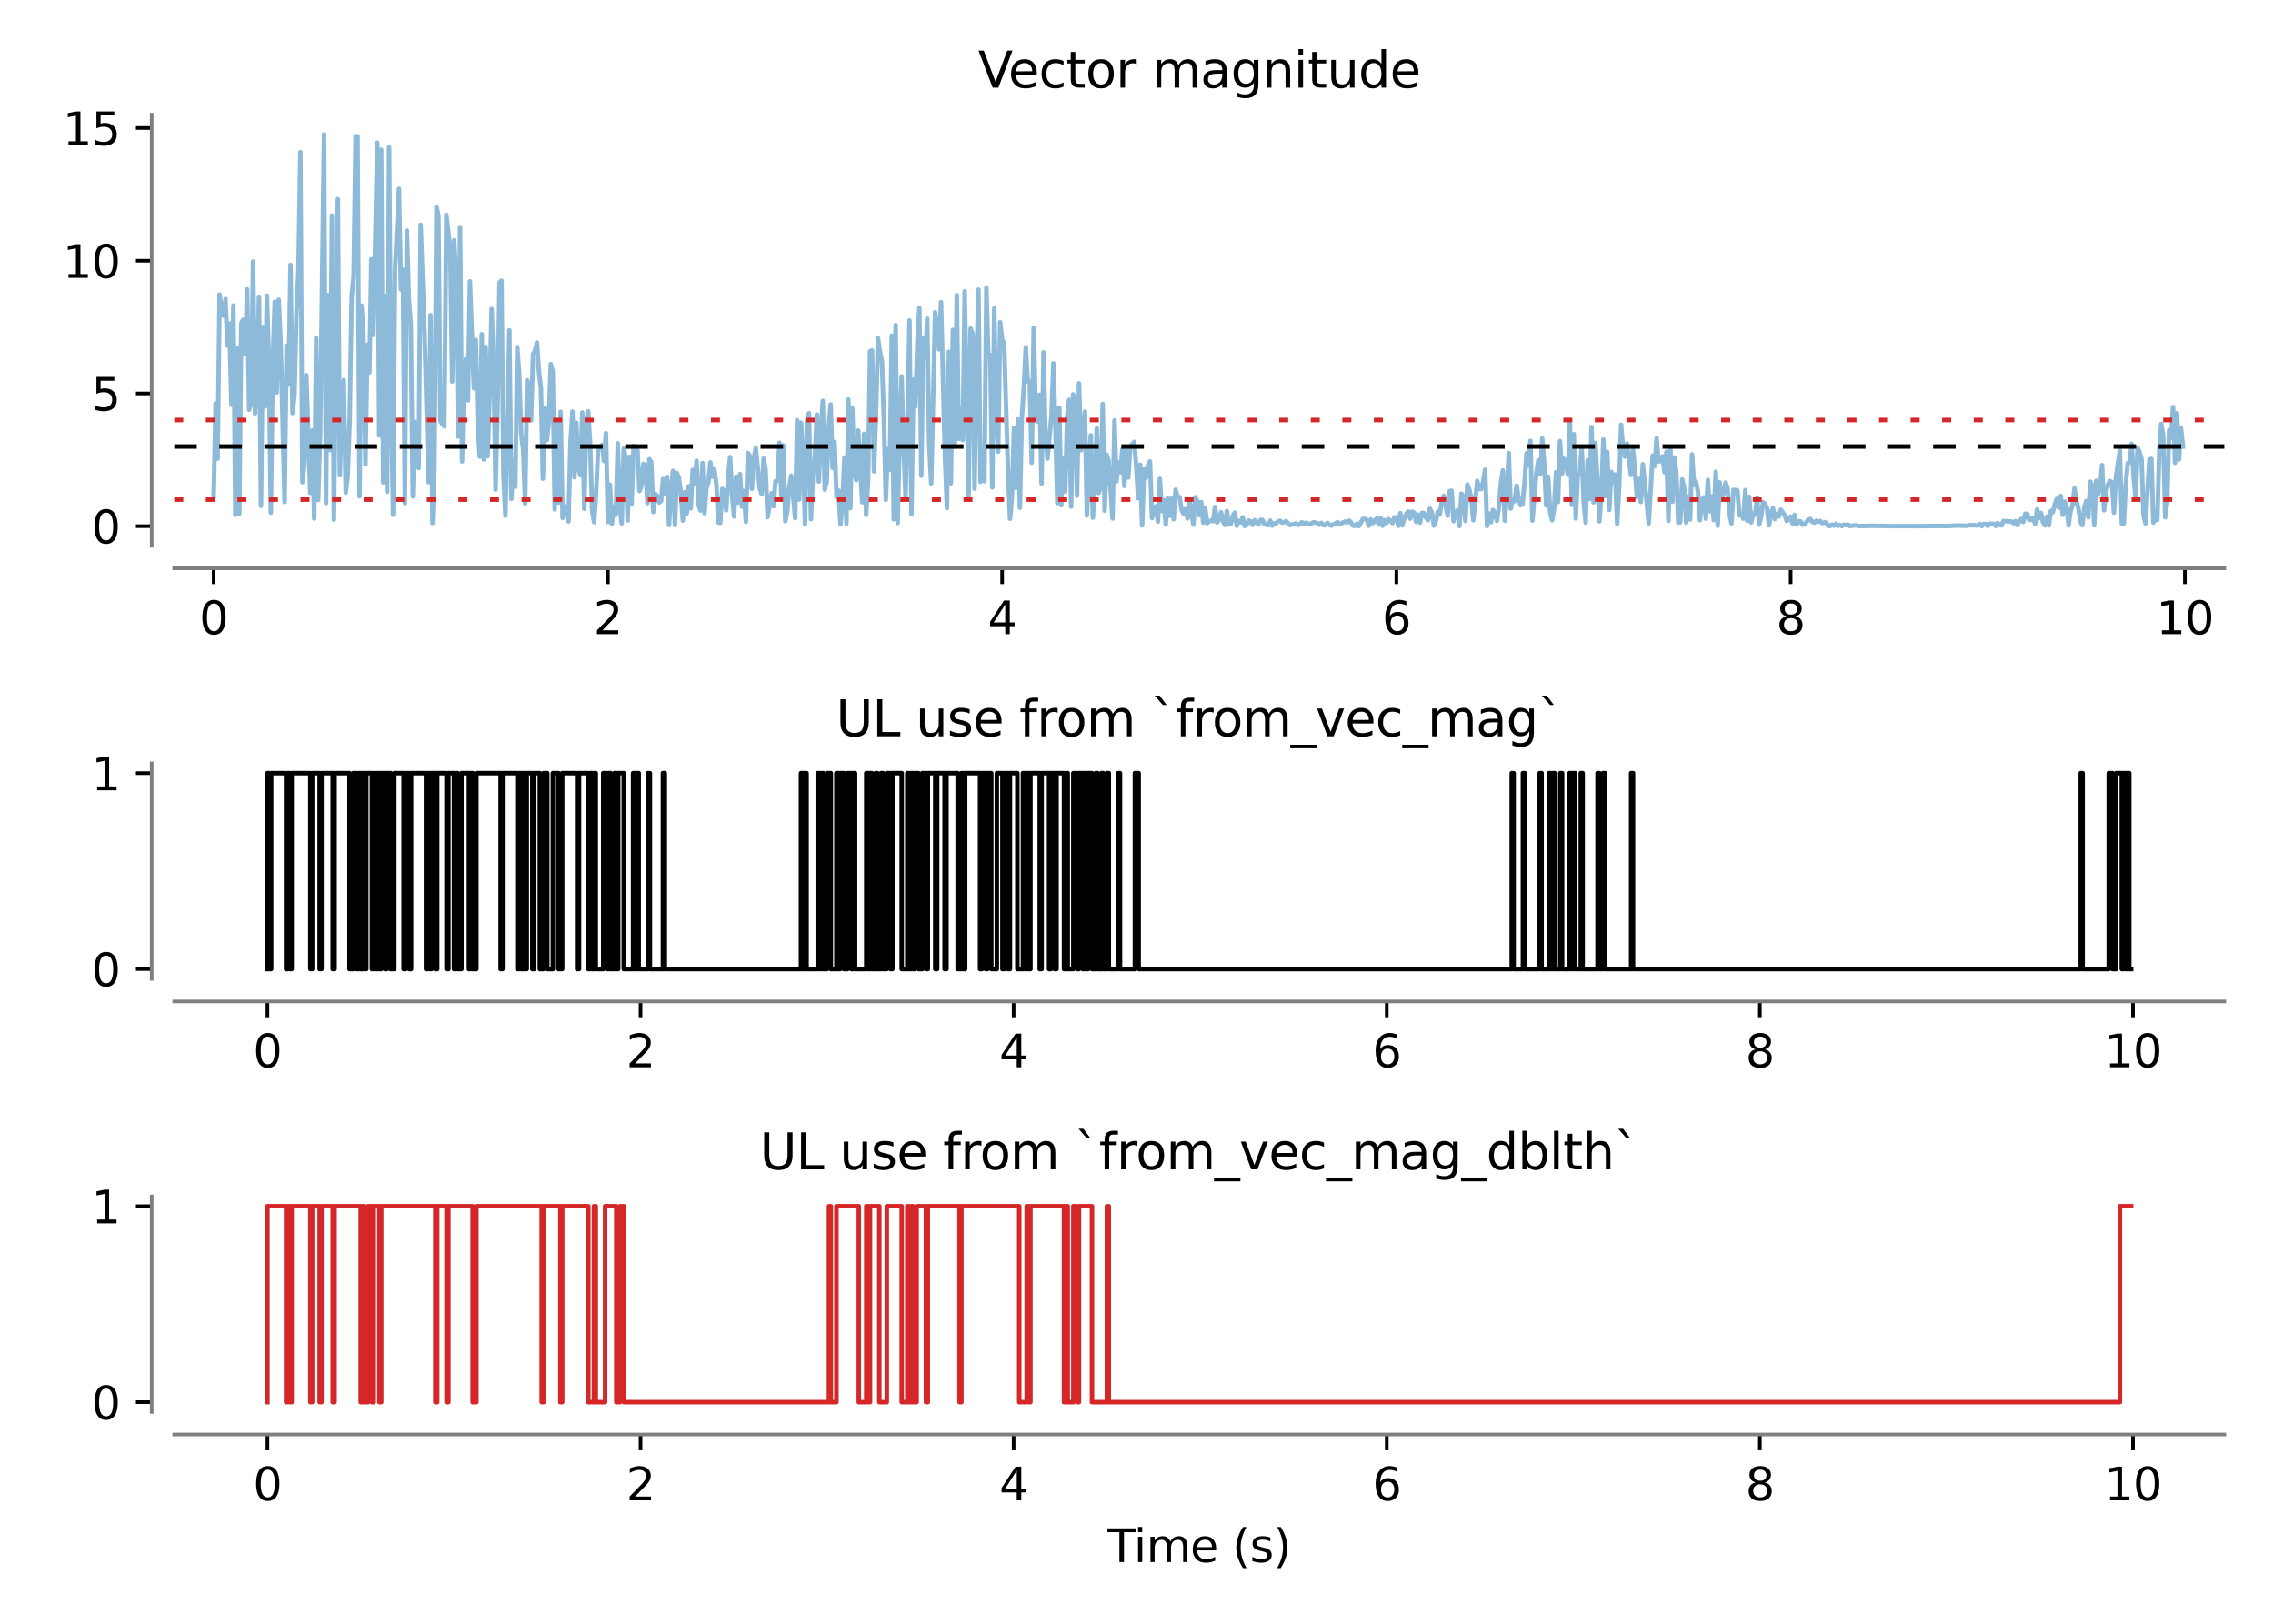 <?xml version="1.0" encoding="utf-8" standalone="no"?>
<!DOCTYPE svg PUBLIC "-//W3C//DTD SVG 1.1//EN"
  "http://www.w3.org/Graphics/SVG/1.1/DTD/svg11.dtd">
<svg xmlns:xlink="http://www.w3.org/1999/xlink" width="504pt" height="360pt" viewBox="0 0 504 360" xmlns="http://www.w3.org/2000/svg" version="1.1">
 <defs>
  <style type="text/css">*{stroke-linejoin: round; stroke-linecap: butt}</style>
 </defs>
 <g id="figure_1">
  <g id="patch_1">
   <path d="M 0 360 
L 504 360 
L 504 0 
L 0 0 
z
" style="fill: #ffffff"/>
  </g>
  <g id="axes_1">
   <g id="patch_2">
    <path d="M 38.64 121 
L 493.2 121 
L 493.2 25.44 
L 38.64 25.44 
z
" style="fill: #ffffff"/>
   </g>
   <g id="matplotlib.axis_1">
    <g id="xtick_1">
     <g id="line2d_1">
      <defs>
       <path id="ma194af7450" d="M 0 0 
L 0 3.5 
" style="stroke: #000000; stroke-width: 0.8"/>
      </defs>
      <g>
       <use xlink:href="#ma194af7450" x="47.382" y="126" style="stroke: #000000; stroke-width: 0.8"/>
      </g>
     </g>
     <g id="text_1">
      <!-- 0 -->
      <g transform="translate(44.2 140.598) scale(0.1 -0.1)">
       <defs>
        <path id="DejaVuSans-30" d="M 2034 4250 
Q 1547 4250 1301 3770 
Q 1056 3291 1056 2328 
Q 1056 1369 1301 889 
Q 1547 409 2034 409 
Q 2525 409 2770 889 
Q 3016 1369 3016 2328 
Q 3016 3291 2770 3770 
Q 2525 4250 2034 4250 
z
M 2034 4750 
Q 2819 4750 3233 4129 
Q 3647 3509 3647 2328 
Q 3647 1150 3233 529 
Q 2819 -91 2034 -91 
Q 1250 -91 836 529 
Q 422 1150 422 2328 
Q 422 3509 836 4129 
Q 1250 4750 2034 4750 
z
" transform="scale(0.016)"/>
       </defs>
       <use xlink:href="#DejaVuSans-30"/>
      </g>
     </g>
    </g>
    <g id="xtick_2">
     <g id="line2d_2">
      <g>
       <use xlink:href="#ma194af7450" x="134.797" y="126" style="stroke: #000000; stroke-width: 0.8"/>
      </g>
     </g>
     <g id="text_2">
      <!-- 2 -->
      <g transform="translate(131.616 140.598) scale(0.1 -0.1)">
       <defs>
        <path id="DejaVuSans-32" d="M 1228 531 
L 3431 531 
L 3431 0 
L 469 0 
L 469 531 
Q 828 903 1448 1529 
Q 2069 2156 2228 2338 
Q 2531 2678 2651 2914 
Q 2772 3150 2772 3378 
Q 2772 3750 2511 3984 
Q 2250 4219 1831 4219 
Q 1534 4219 1204 4116 
Q 875 4013 500 3803 
L 500 4441 
Q 881 4594 1212 4672 
Q 1544 4750 1819 4750 
Q 2544 4750 2975 4387 
Q 3406 4025 3406 3419 
Q 3406 3131 3298 2873 
Q 3191 2616 2906 2266 
Q 2828 2175 2409 1742 
Q 1991 1309 1228 531 
z
" transform="scale(0.016)"/>
       </defs>
       <use xlink:href="#DejaVuSans-32"/>
      </g>
     </g>
    </g>
    <g id="xtick_3">
     <g id="line2d_3">
      <g>
       <use xlink:href="#ma194af7450" x="222.212" y="126" style="stroke: #000000; stroke-width: 0.8"/>
      </g>
     </g>
     <g id="text_3">
      <!-- 4 -->
      <g transform="translate(219.031 140.598) scale(0.1 -0.1)">
       <defs>
        <path id="DejaVuSans-34" d="M 2419 4116 
L 825 1625 
L 2419 1625 
L 2419 4116 
z
M 2253 4666 
L 3047 4666 
L 3047 1625 
L 3713 1625 
L 3713 1100 
L 3047 1100 
L 3047 0 
L 2419 0 
L 2419 1100 
L 313 1100 
L 313 1709 
L 2253 4666 
z
" transform="scale(0.016)"/>
       </defs>
       <use xlink:href="#DejaVuSans-34"/>
      </g>
     </g>
    </g>
    <g id="xtick_4">
     <g id="line2d_4">
      <g>
       <use xlink:href="#ma194af7450" x="309.628" y="126" style="stroke: #000000; stroke-width: 0.8"/>
      </g>
     </g>
     <g id="text_4">
      <!-- 6 -->
      <g transform="translate(306.446 140.598) scale(0.1 -0.1)">
       <defs>
        <path id="DejaVuSans-36" d="M 2113 2584 
Q 1688 2584 1439 2293 
Q 1191 2003 1191 1497 
Q 1191 994 1439 701 
Q 1688 409 2113 409 
Q 2538 409 2786 701 
Q 3034 994 3034 1497 
Q 3034 2003 2786 2293 
Q 2538 2584 2113 2584 
z
M 3366 4563 
L 3366 3988 
Q 3128 4100 2886 4159 
Q 2644 4219 2406 4219 
Q 1781 4219 1451 3797 
Q 1122 3375 1075 2522 
Q 1259 2794 1537 2939 
Q 1816 3084 2150 3084 
Q 2853 3084 3261 2657 
Q 3669 2231 3669 1497 
Q 3669 778 3244 343 
Q 2819 -91 2113 -91 
Q 1303 -91 875 529 
Q 447 1150 447 2328 
Q 447 3434 972 4092 
Q 1497 4750 2381 4750 
Q 2619 4750 2861 4703 
Q 3103 4656 3366 4563 
z
" transform="scale(0.016)"/>
       </defs>
       <use xlink:href="#DejaVuSans-36"/>
      </g>
     </g>
    </g>
    <g id="xtick_5">
     <g id="line2d_5">
      <g>
       <use xlink:href="#ma194af7450" x="397.043" y="126" style="stroke: #000000; stroke-width: 0.8"/>
      </g>
     </g>
     <g id="text_5">
      <!-- 8 -->
      <g transform="translate(393.862 140.598) scale(0.1 -0.1)">
       <defs>
        <path id="DejaVuSans-38" d="M 2034 2216 
Q 1584 2216 1326 1975 
Q 1069 1734 1069 1313 
Q 1069 891 1326 650 
Q 1584 409 2034 409 
Q 2484 409 2743 651 
Q 3003 894 3003 1313 
Q 3003 1734 2745 1975 
Q 2488 2216 2034 2216 
z
M 1403 2484 
Q 997 2584 770 2862 
Q 544 3141 544 3541 
Q 544 4100 942 4425 
Q 1341 4750 2034 4750 
Q 2731 4750 3128 4425 
Q 3525 4100 3525 3541 
Q 3525 3141 3298 2862 
Q 3072 2584 2669 2484 
Q 3125 2378 3379 2068 
Q 3634 1759 3634 1313 
Q 3634 634 3220 271 
Q 2806 -91 2034 -91 
Q 1263 -91 848 271 
Q 434 634 434 1313 
Q 434 1759 690 2068 
Q 947 2378 1403 2484 
z
M 1172 3481 
Q 1172 3119 1398 2916 
Q 1625 2713 2034 2713 
Q 2441 2713 2670 2916 
Q 2900 3119 2900 3481 
Q 2900 3844 2670 4047 
Q 2441 4250 2034 4250 
Q 1625 4250 1398 4047 
Q 1172 3844 1172 3481 
z
" transform="scale(0.016)"/>
       </defs>
       <use xlink:href="#DejaVuSans-38"/>
      </g>
     </g>
    </g>
    <g id="xtick_6">
     <g id="line2d_6">
      <g>
       <use xlink:href="#ma194af7450" x="484.458" y="126" style="stroke: #000000; stroke-width: 0.8"/>
      </g>
     </g>
     <g id="text_6">
      <!-- 10 -->
      <g transform="translate(478.096 140.598) scale(0.1 -0.1)">
       <defs>
        <path id="DejaVuSans-31" d="M 794 531 
L 1825 531 
L 1825 4091 
L 703 3866 
L 703 4441 
L 1819 4666 
L 2450 4666 
L 2450 531 
L 3481 531 
L 3481 0 
L 794 0 
L 794 531 
z
" transform="scale(0.016)"/>
       </defs>
       <use xlink:href="#DejaVuSans-31"/>
       <use xlink:href="#DejaVuSans-30" x="63.623"/>
      </g>
     </g>
    </g>
   </g>
   <g id="matplotlib.axis_2">
    <g id="ytick_1">
     <g id="line2d_7">
      <defs>
       <path id="mfc71b22ea5" d="M 0 0 
L -3.5 0 
" style="stroke: #000000; stroke-width: 0.8"/>
      </defs>
      <g>
       <use xlink:href="#mfc71b22ea5" x="33.64" y="116.657" style="stroke: #000000; stroke-width: 0.8"/>
      </g>
     </g>
     <g id="text_7">
      <!-- 0 -->
      <g transform="translate(20.277 120.456) scale(0.1 -0.1)">
       <use xlink:href="#DejaVuSans-30"/>
      </g>
     </g>
    </g>
    <g id="ytick_2">
     <g id="line2d_8">
      <g>
       <use xlink:href="#mfc71b22ea5" x="33.64" y="87.234" style="stroke: #000000; stroke-width: 0.8"/>
      </g>
     </g>
     <g id="text_8">
      <!-- 5 -->
      <g transform="translate(20.277 91.033) scale(0.1 -0.1)">
       <defs>
        <path id="DejaVuSans-35" d="M 691 4666 
L 3169 4666 
L 3169 4134 
L 1269 4134 
L 1269 2991 
Q 1406 3038 1543 3061 
Q 1681 3084 1819 3084 
Q 2600 3084 3056 2656 
Q 3513 2228 3513 1497 
Q 3513 744 3044 326 
Q 2575 -91 1722 -91 
Q 1428 -91 1123 -41 
Q 819 9 494 109 
L 494 744 
Q 775 591 1075 516 
Q 1375 441 1709 441 
Q 2250 441 2565 725 
Q 2881 1009 2881 1497 
Q 2881 1984 2565 2268 
Q 2250 2553 1709 2553 
Q 1456 2553 1204 2497 
Q 953 2441 691 2322 
L 691 4666 
z
" transform="scale(0.016)"/>
       </defs>
       <use xlink:href="#DejaVuSans-35"/>
      </g>
     </g>
    </g>
    <g id="ytick_3">
     <g id="line2d_9">
      <g>
       <use xlink:href="#mfc71b22ea5" x="33.64" y="57.811" style="stroke: #000000; stroke-width: 0.8"/>
      </g>
     </g>
     <g id="text_9">
      <!-- 10 -->
      <g transform="translate(13.915 61.61) scale(0.1 -0.1)">
       <use xlink:href="#DejaVuSans-31"/>
       <use xlink:href="#DejaVuSans-30" x="63.623"/>
      </g>
     </g>
    </g>
    <g id="ytick_4">
     <g id="line2d_10">
      <g>
       <use xlink:href="#mfc71b22ea5" x="33.64" y="28.388" style="stroke: #000000; stroke-width: 0.8"/>
      </g>
     </g>
     <g id="text_10">
      <!-- 15 -->
      <g transform="translate(13.915 32.188) scale(0.1 -0.1)">
       <use xlink:href="#DejaVuSans-31"/>
       <use xlink:href="#DejaVuSans-35" x="63.623"/>
      </g>
     </g>
    </g>
   </g>
   <g id="line2d_11">
    <path d="M 47.382 110.117 
L 47.819 89.456 
L 48.256 101.695 
L 48.693 65.307 
L 49.13 68.578 
L 49.567 70.035 
L 50.004 66.295 
L 50.441 76.638 
L 50.878 71.752 
L 51.315 89.733 
L 51.752 67.725 
L 52.189 114.151 
L 52.626 77.302 
L 53.064 113.865 
L 53.501 71.636 
L 53.938 70.907 
L 54.375 78.443 
L 54.812 64.146 
L 55.249 90.844 
L 55.686 89.352 
L 56.123 57.992 
L 56.56 91.667 
L 56.997 84.358 
L 57.434 65.785 
L 57.871 112.155 
L 58.308 72.473 
L 58.746 90.172 
L 59.183 65.535 
L 59.62 79.69 
L 60.057 113.654 
L 60.494 79.752 
L 60.931 66.912 
L 61.368 87.008 
L 61.805 66.465 
L 62.242 76.271 
L 63.116 111.316 
L 63.553 76.711 
L 63.99 85.284 
L 64.428 58.709 
L 64.865 91.569 
L 65.302 87.719 
L 65.739 69.515 
L 66.176 60.413 
L 66.613 33.749 
L 67.05 106.898 
L 67.487 102.918 
L 67.924 83.177 
L 68.798 109.293 
L 69.235 95.454 
L 69.672 114.958 
L 70.11 74.948 
L 70.547 110.854 
L 70.984 96.281 
L 71.858 29.784 
L 72.295 111.566 
L 72.732 65.434 
L 73.169 99.796 
L 73.606 47.79 
L 74.043 115.204 
L 74.917 44.156 
L 75.354 105.37 
L 75.792 90.517 
L 76.229 84.288 
L 76.666 109.224 
L 77.103 105.52 
L 77.54 93.181 
L 77.977 65.682 
L 78.414 61.412 
L 78.851 30.201 
L 79.288 30.238 
L 79.725 110.044 
L 80.162 67.752 
L 80.599 74 
L 81.036 102.964 
L 81.474 76.435 
L 81.911 82.569 
L 82.348 57.465 
L 82.785 74.262 
L 83.659 31.63 
L 84.096 96.554 
L 84.533 33.205 
L 84.97 106.951 
L 85.407 65.601 
L 85.844 109.028 
L 86.281 32.643 
L 86.718 86.78 
L 87.156 114.131 
L 87.593 59.644 
L 88.467 41.881 
L 88.904 64.157 
L 89.341 59.787 
L 89.778 111.561 
L 90.215 51.128 
L 90.652 66.209 
L 91.089 71.961 
L 91.526 110.059 
L 91.963 93.545 
L 92.4 102.868 
L 92.838 103.775 
L 93.275 49.842 
L 94.149 74.273 
L 95.023 106.911 
L 95.46 69.874 
L 95.897 115.968 
L 96.334 104.087 
L 96.771 45.793 
L 97.208 47.757 
L 97.645 93.336 
L 98.082 94.058 
L 98.52 94.509 
L 98.957 47.626 
L 99.831 54.964 
L 100.268 84.572 
L 100.705 53.297 
L 101.142 61.511 
L 101.579 96.792 
L 102.016 50.349 
L 102.453 102.305 
L 102.89 82.774 
L 103.327 79.562 
L 103.764 88.767 
L 104.202 62.385 
L 105.076 86.076 
L 105.513 75.361 
L 105.95 95.073 
L 106.387 101.256 
L 106.824 74.087 
L 107.261 101.873 
L 107.698 76.903 
L 108.135 101.137 
L 108.572 86.828 
L 109.009 68.507 
L 109.446 80.348 
L 109.884 108.546 
L 110.321 91.008 
L 110.758 62.69 
L 111.195 62.242 
L 111.632 105.321 
L 112.069 114.335 
L 112.943 73.222 
L 113.38 110.607 
L 113.817 102.069 
L 114.254 107.917 
L 114.691 76.947 
L 115.128 83.126 
L 115.566 96.239 
L 116.003 99.681 
L 116.44 111.653 
L 116.877 84.307 
L 117.314 85.586 
L 117.751 93.188 
L 118.188 78.569 
L 118.625 77.782 
L 119.062 75.933 
L 119.499 82.386 
L 119.936 86.076 
L 120.373 106.13 
L 120.81 90.467 
L 121.248 97.603 
L 121.685 93.722 
L 122.122 80.713 
L 122.559 82.42 
L 122.996 112.91 
L 123.433 93.246 
L 123.87 111.42 
L 124.307 91.295 
L 124.744 114.837 
L 125.181 113.213 
L 125.618 112.179 
L 126.055 115.614 
L 126.492 98.217 
L 126.93 91.253 
L 127.367 105.808 
L 127.804 93.713 
L 128.241 103.582 
L 128.678 105.369 
L 129.115 91.46 
L 129.552 112.804 
L 129.989 93.583 
L 130.426 91.182 
L 130.863 98.61 
L 131.3 113.299 
L 131.737 115.779 
L 132.174 109.448 
L 132.612 99.691 
L 133.486 98.655 
L 133.923 102.211 
L 134.36 96.032 
L 134.797 115.735 
L 135.234 107.428 
L 135.671 116.127 
L 136.108 112.319 
L 136.545 114.188 
L 136.982 98.298 
L 137.419 112.568 
L 137.856 116.034 
L 138.294 99.468 
L 138.731 101.185 
L 139.168 115.38 
L 139.605 101.266 
L 140.042 111.789 
L 140.479 98.868 
L 140.916 100.222 
L 141.353 99.816 
L 141.79 108.873 
L 142.227 107.763 
L 142.664 102.859 
L 143.101 103.086 
L 143.538 111.569 
L 143.976 101.809 
L 144.413 102.448 
L 144.85 113.512 
L 145.287 109.503 
L 145.724 109.922 
L 146.161 111.401 
L 146.598 111.041 
L 147.035 106.183 
L 147.472 109.396 
L 147.909 105.736 
L 148.346 116.413 
L 148.783 108.772 
L 149.22 104.418 
L 149.658 116.431 
L 150.095 104.873 
L 150.532 105.936 
L 150.969 109.192 
L 151.406 115.416 
L 151.843 109.129 
L 152.28 113.846 
L 152.717 107.798 
L 153.154 112.691 
L 153.591 104.17 
L 154.028 107.291 
L 154.465 102.182 
L 154.902 112.031 
L 155.34 113.196 
L 155.777 102.653 
L 156.214 113.786 
L 156.651 108.144 
L 157.088 106.952 
L 157.525 102.516 
L 157.962 105.681 
L 158.399 104.128 
L 158.836 107.33 
L 159.273 115.842 
L 159.71 115.937 
L 160.147 108.395 
L 160.584 108.744 
L 161.022 113.165 
L 161.459 105.639 
L 161.896 101.342 
L 162.333 109.969 
L 162.77 114.518 
L 163.207 105.704 
L 163.644 111.438 
L 164.081 105.103 
L 164.518 112.346 
L 164.955 108.844 
L 165.392 115.704 
L 165.829 100.455 
L 166.266 101.081 
L 166.704 108.369 
L 167.141 101.691 
L 167.578 99.333 
L 168.452 108.243 
L 168.889 109.559 
L 169.326 101.689 
L 169.763 104.119 
L 170.2 114.635 
L 171.074 109.359 
L 171.511 112.254 
L 171.948 106.68 
L 172.386 106.61 
L 172.823 98.152 
L 173.26 109.966 
L 173.697 98.751 
L 174.134 115.582 
L 174.571 113.369 
L 175.008 108.107 
L 175.445 105.463 
L 176.319 114.869 
L 176.756 93.152 
L 177.193 110.756 
L 177.63 93.725 
L 178.068 101.952 
L 178.505 116.187 
L 178.942 93.271 
L 179.379 91.599 
L 179.816 115.103 
L 180.253 105.507 
L 180.69 101.084 
L 181.127 91.902 
L 181.564 106.762 
L 182.001 95.93 
L 182.438 88.873 
L 182.875 108.55 
L 183.312 106.853 
L 183.75 94.846 
L 184.187 89.675 
L 184.624 103.746 
L 185.061 97.996 
L 185.498 110.205 
L 185.935 108.766 
L 186.372 116.27 
L 186.809 111.086 
L 187.246 101.438 
L 187.683 116.106 
L 188.12 88.569 
L 188.557 112.674 
L 188.994 90.568 
L 189.432 104.768 
L 189.869 106.466 
L 190.306 95.446 
L 191.18 111.362 
L 191.617 96.178 
L 192.054 114.168 
L 192.491 106.47 
L 192.928 77.864 
L 193.365 77.708 
L 193.802 104.519 
L 194.239 91.763 
L 194.676 74.974 
L 195.114 78.044 
L 195.551 79.994 
L 195.988 92.89 
L 196.425 110.823 
L 196.862 99.583 
L 197.299 104.183 
L 197.736 74.427 
L 198.173 115.137 
L 198.61 72.052 
L 199.047 115.959 
L 199.484 96.425 
L 199.921 83.449 
L 200.358 99.197 
L 200.796 110.125 
L 201.233 93.679 
L 201.67 71.063 
L 202.107 113.964 
L 202.544 84.167 
L 202.981 90.174 
L 203.418 75.949 
L 203.855 68.303 
L 204.292 105.486 
L 204.729 74.922 
L 205.166 79.305 
L 205.603 70.652 
L 206.04 98.387 
L 206.478 107.223 
L 207.352 69.22 
L 207.789 72.653 
L 208.226 77.437 
L 208.663 66.985 
L 209.537 101.267 
L 209.974 112.651 
L 210.411 77.995 
L 210.848 107.164 
L 211.285 73.142 
L 211.722 98.994 
L 212.16 65.442 
L 212.597 97.309 
L 213.034 90.688 
L 213.471 97.537 
L 213.908 64.592 
L 214.782 109.977 
L 215.219 72.848 
L 215.656 73.986 
L 216.093 108.343 
L 216.53 80.534 
L 216.967 64.208 
L 217.404 106.841 
L 217.842 99.939 
L 218.279 106.69 
L 218.716 63.813 
L 219.153 79.062 
L 219.59 78.736 
L 220.027 108.06 
L 220.464 68.37 
L 220.901 90.917 
L 221.338 100.143 
L 221.775 71.428 
L 222.212 75.3 
L 222.649 76.047 
L 223.524 104.596 
L 223.961 115.012 
L 224.398 109.964 
L 224.835 94.831 
L 225.272 108.161 
L 225.709 93.008 
L 226.146 112.57 
L 226.583 92.552 
L 227.02 85.93 
L 227.457 76.974 
L 227.894 84.586 
L 228.331 84.561 
L 228.768 102.586 
L 229.206 72.651 
L 229.643 90.753 
L 230.08 93.498 
L 230.517 87.526 
L 230.954 107.204 
L 231.391 78.12 
L 231.828 96.477 
L 232.265 101.662 
L 233.139 92.359 
L 233.576 80.567 
L 234.013 94.19 
L 234.45 111.527 
L 234.888 90.344 
L 235.325 112.011 
L 235.762 101.601 
L 236.199 109.011 
L 236.636 92.144 
L 237.073 88.64 
L 237.51 112.321 
L 237.947 87.431 
L 238.384 90.9 
L 238.821 109.922 
L 239.258 84.988 
L 239.695 99.834 
L 240.132 96.443 
L 240.57 91.261 
L 241.007 114.306 
L 241.444 103.171 
L 241.881 96.509 
L 242.318 114.771 
L 242.755 108.669 
L 243.192 94.988 
L 243.629 109.291 
L 244.066 107.893 
L 244.503 89.561 
L 244.94 113.225 
L 245.377 100.786 
L 245.814 102.188 
L 246.689 114.966 
L 247.126 93.204 
L 247.563 106.715 
L 248 102.57 
L 248.437 104.757 
L 248.874 99.551 
L 249.311 107.75 
L 249.748 99.83 
L 250.185 105.872 
L 250.622 99.006 
L 251.496 97.967 
L 251.934 103.212 
L 252.371 110.451 
L 252.808 103.021 
L 253.245 116.494 
L 253.682 104.099 
L 254.119 105.925 
L 254.556 103.18 
L 254.993 102.304 
L 255.43 114.856 
L 255.867 112.723 
L 256.304 112.24 
L 256.741 115.67 
L 257.178 106.161 
L 257.616 113.295 
L 258.053 110.914 
L 258.49 116.3 
L 258.927 110.526 
L 259.364 114.363 
L 259.801 110.435 
L 260.238 115.116 
L 260.675 108.576 
L 261.112 110.234 
L 261.549 110.201 
L 261.986 113.022 
L 262.423 113.87 
L 262.86 112.837 
L 263.298 114.955 
L 263.735 110.916 
L 264.609 116.32 
L 265.046 110.236 
L 265.483 111.095 
L 265.92 114.227 
L 266.357 111.325 
L 266.794 115.898 
L 267.231 112.654 
L 267.668 115.987 
L 268.105 115.553 
L 268.542 115.416 
L 268.98 115.587 
L 269.417 112.412 
L 269.854 115.839 
L 270.291 115.249 
L 270.728 113.567 
L 271.165 115.548 
L 271.602 116.403 
L 272.039 113.305 
L 272.476 116.3 
L 272.913 116.13 
L 273.35 114.435 
L 273.787 113.67 
L 274.224 116.582 
L 274.662 115.481 
L 275.099 115.817 
L 275.536 114.677 
L 275.973 116.625 
L 276.41 116.377 
L 276.847 115.405 
L 277.284 115.622 
L 277.721 116.397 
L 278.158 115.337 
L 278.595 115.64 
L 279.032 116.308 
L 279.469 115.299 
L 279.906 115.263 
L 280.344 116.189 
L 281.218 116.444 
L 281.655 115.426 
L 282.092 116.535 
L 282.529 116.034 
L 282.966 116.063 
L 283.403 115.585 
L 283.84 115.456 
L 284.277 115.901 
L 284.714 115.819 
L 285.151 115.531 
L 286.026 116.435 
L 287.337 116.036 
L 287.774 116.39 
L 288.211 116.277 
L 288.648 115.785 
L 289.085 116.178 
L 289.522 115.897 
L 290.396 116.259 
L 291.27 115.77 
L 292.145 116.028 
L 292.582 116.356 
L 293.019 115.926 
L 293.456 116.46 
L 293.893 116.394 
L 294.33 115.912 
L 294.767 116.345 
L 295.204 116.547 
L 295.641 116.267 
L 296.078 116.138 
L 296.515 115.769 
L 296.952 116.113 
L 297.39 116.037 
L 298.264 115.624 
L 298.701 115.837 
L 299.138 115.421 
L 299.575 115.829 
L 300.012 116.568 
L 300.449 116.581 
L 300.886 116.129 
L 301.323 116.632 
L 302.197 115.059 
L 302.634 115.043 
L 303.072 115.232 
L 303.509 116.562 
L 303.946 115.155 
L 304.383 115.997 
L 305.257 114.952 
L 305.694 116.308 
L 306.131 114.841 
L 306.568 116.574 
L 307.005 115.298 
L 307.442 115.976 
L 307.879 115.082 
L 308.754 115.98 
L 309.191 114.703 
L 309.628 114.72 
L 310.065 116.577 
L 310.502 113.755 
L 310.939 116.47 
L 311.376 114.965 
L 311.813 113.924 
L 312.25 113.404 
L 312.687 114.986 
L 313.124 113.441 
L 313.561 113.67 
L 313.998 115.711 
L 314.436 114.121 
L 314.873 115.885 
L 315.31 113.676 
L 315.747 113.783 
L 316.184 114.786 
L 316.621 115.349 
L 317.058 112.781 
L 317.495 113.656 
L 317.932 116.529 
L 318.369 115.595 
L 318.806 113.433 
L 319.243 114.068 
L 319.68 111.274 
L 320.118 109.932 
L 320.992 114.357 
L 321.429 108.881 
L 321.866 108.794 
L 322.303 115.558 
L 322.74 113.752 
L 323.177 113.13 
L 323.614 116.649 
L 324.051 109.465 
L 324.488 110.063 
L 324.925 115.489 
L 325.362 107.417 
L 325.8 108.565 
L 326.237 110.405 
L 326.674 115.342 
L 327.548 106.616 
L 327.985 108.433 
L 328.422 108.437 
L 328.859 106.781 
L 329.296 104.141 
L 329.733 116.646 
L 330.17 113.868 
L 330.607 115.766 
L 331.044 113.076 
L 331.482 113.791 
L 331.919 115.491 
L 332.356 112.474 
L 332.793 107.163 
L 333.23 104.286 
L 333.667 115.45 
L 334.104 109.64 
L 334.541 100.487 
L 334.978 112.772 
L 335.415 110.903 
L 335.852 111.114 
L 336.289 107.675 
L 336.726 110.391 
L 337.164 112.009 
L 337.601 111.866 
L 338.038 107.028 
L 338.475 100.48 
L 338.912 103.239 
L 339.349 97.741 
L 339.786 115.426 
L 340.66 104.9 
L 341.097 102.107 
L 341.534 105.08 
L 341.971 97.209 
L 342.408 102.926 
L 342.846 112.055 
L 343.283 105.659 
L 343.72 113.574 
L 344.157 115.344 
L 344.594 112.801 
L 345.031 104.707 
L 345.468 111.312 
L 345.905 97.811 
L 346.342 105.043 
L 346.779 101.736 
L 347.216 102.753 
L 347.653 105.274 
L 348.09 93.438 
L 348.528 111.951 
L 348.965 96.233 
L 349.402 114.959 
L 349.839 105.585 
L 350.276 105.068 
L 350.713 98.983 
L 351.15 111.136 
L 351.587 115.852 
L 352.024 102.017 
L 352.461 110.633 
L 352.898 94.66 
L 353.335 111.386 
L 353.772 98.208 
L 354.647 115.599 
L 355.084 109.396 
L 355.521 97.452 
L 355.958 109.969 
L 356.395 100.179 
L 356.832 113.053 
L 357.269 104.619 
L 357.706 106.866 
L 358.143 105.203 
L 358.58 116.131 
L 359.017 108.159 
L 359.454 94.163 
L 359.892 99.611 
L 360.329 101.229 
L 360.766 98.324 
L 361.64 105.32 
L 362.077 99.573 
L 362.514 104.138 
L 362.951 110.191 
L 363.388 106.192 
L 363.825 111.291 
L 364.262 102.94 
L 365.136 111.404 
L 365.574 116.045 
L 366.448 101.001 
L 366.885 103.376 
L 367.322 97.163 
L 367.759 102.308 
L 368.196 102.255 
L 368.633 101.174 
L 369.07 104.711 
L 369.507 100.137 
L 369.944 115.478 
L 370.381 99.331 
L 370.818 111.248 
L 371.256 101.438 
L 371.693 104.657 
L 372.13 115.859 
L 372.567 115.812 
L 373.004 106.3 
L 373.441 108.185 
L 373.878 115.883 
L 374.315 110.087 
L 374.752 115.184 
L 375.189 100.724 
L 375.626 107.549 
L 376.063 106.799 
L 376.5 109.083 
L 376.938 115.348 
L 377.375 110.902 
L 377.812 110.274 
L 378.249 115.005 
L 378.686 106.389 
L 379.123 113.356 
L 379.56 110.093 
L 379.997 115.332 
L 380.434 104.604 
L 380.871 116.555 
L 381.308 106.943 
L 381.745 110.822 
L 382.182 109.314 
L 382.62 107.015 
L 383.057 108.27 
L 383.494 113.945 
L 383.931 116.042 
L 384.368 108.604 
L 385.242 108.693 
L 385.679 114.289 
L 386.116 113.871 
L 386.553 115.005 
L 386.99 108.661 
L 387.427 115.494 
L 387.864 110.145 
L 388.302 115.827 
L 388.739 113.878 
L 389.176 114.128 
L 389.613 110.354 
L 390.05 116.326 
L 390.487 114.701 
L 390.924 111.364 
L 391.361 111.69 
L 391.798 112.589 
L 392.235 116.492 
L 392.672 114.013 
L 393.109 112.643 
L 393.546 115.085 
L 393.984 113.911 
L 394.421 114.525 
L 394.858 113.014 
L 395.732 114.22 
L 396.169 115.5 
L 396.606 115.122 
L 397.043 114.522 
L 397.48 116.098 
L 397.917 114.156 
L 398.354 116.304 
L 398.791 115.536 
L 399.228 115.594 
L 399.666 116.339 
L 400.103 116.287 
L 400.977 115.228 
L 401.414 115.051 
L 401.851 115.73 
L 402.288 115.88 
L 402.725 115.456 
L 403.162 115.682 
L 403.599 115.512 
L 404.036 115.984 
L 404.91 115.747 
L 405.348 116.589 
L 405.785 116.633 
L 406.222 116.298 
L 406.659 116.531 
L 407.096 116.103 
L 407.533 116.571 
L 407.97 116.364 
L 408.407 116.655 
L 408.844 116.32 
L 409.281 116.438 
L 409.718 116.292 
L 410.155 116.636 
L 411.467 116.467 
L 412.341 116.639 
L 414.963 116.574 
L 419.334 116.645 
L 425.016 116.651 
L 430.261 116.613 
L 431.572 116.643 
L 434.195 116.511 
L 435.943 116.585 
L 436.817 116.414 
L 437.254 116.496 
L 437.691 116.398 
L 438.128 116.532 
L 438.565 116.484 
L 439.002 116.155 
L 439.44 116.648 
L 439.877 116.134 
L 440.314 116.219 
L 440.751 116.615 
L 441.188 116.098 
L 441.625 116.169 
L 442.062 116.118 
L 442.499 116.623 
L 442.936 115.959 
L 443.373 116.387 
L 443.81 116.486 
L 444.247 115.521 
L 445.996 115.634 
L 446.433 116.007 
L 446.87 115.533 
L 447.307 116.433 
L 447.744 115.587 
L 448.181 115.065 
L 448.618 115.722 
L 449.055 113.918 
L 449.492 113.91 
L 449.929 115.272 
L 450.366 115.253 
L 450.804 114.791 
L 451.241 116.163 
L 451.678 112.957 
L 452.115 114.908 
L 452.552 113.727 
L 452.989 115.76 
L 453.426 116.493 
L 453.863 114.545 
L 454.3 116.487 
L 454.737 113.275 
L 455.174 113.568 
L 455.611 111.851 
L 456.048 110.621 
L 456.486 112.57 
L 456.923 109.951 
L 457.36 114.129 
L 457.797 111.202 
L 458.234 112.366 
L 458.671 116.488 
L 459.108 113.273 
L 459.545 112.066 
L 459.982 108.271 
L 460.419 111.217 
L 460.856 112.697 
L 461.293 115.715 
L 461.73 116.442 
L 462.168 112.486 
L 462.605 111.072 
L 463.042 114.698 
L 463.479 106.799 
L 463.916 107.714 
L 464.353 116.49 
L 464.79 106.587 
L 465.227 109.591 
L 465.664 107.843 
L 466.101 103.133 
L 466.538 113.156 
L 466.975 109.049 
L 467.412 107.365 
L 467.85 106.648 
L 468.287 106.918 
L 468.724 113.675 
L 469.161 105.836 
L 470.035 99.853 
L 470.472 116.07 
L 470.909 116.055 
L 471.346 107.155 
L 471.783 102.697 
L 472.22 102.394 
L 472.657 98.398 
L 473.094 105.852 
L 473.532 110.502 
L 473.969 99.249 
L 474.406 100.277 
L 474.843 101.719 
L 475.28 114.133 
L 475.717 116.069 
L 476.591 101.909 
L 477.028 101.751 
L 477.465 115.871 
L 477.902 114.817 
L 478.339 115.3 
L 478.776 99.91 
L 479.214 93.974 
L 479.651 96.639 
L 480.088 114.671 
L 480.525 111.386 
L 480.962 95.405 
L 481.399 97.095 
L 481.836 90.255 
L 482.273 102.607 
L 482.71 91.577 
L 483.147 101.88 
L 483.584 94.814 
L 484.021 99.03 
L 484.021 99.03 
" clip-path="url(#pec01b6c89f)" style="fill: none; stroke: #1f77b4; stroke-opacity: 0.5; stroke-linecap: square"/>
   </g>
   <g id="line2d_12">
    <path d="M 38.64 99.003 
L 493.2 99.003 
" clip-path="url(#pec01b6c89f)" style="fill: none; stroke-dasharray: 5,5; stroke-dashoffset: 0; stroke: #000000"/>
   </g>
   <g id="line2d_13">
    <path d="M 38.64 110.772 
L 493.2 110.772 
" clip-path="url(#pec01b6c89f)" style="fill: none; stroke-dasharray: 2,5; stroke-dashoffset: 0; stroke: #d62728"/>
   </g>
   <g id="line2d_14">
    <path d="M 38.64 93.118 
L 493.2 93.118 
" clip-path="url(#pec01b6c89f)" style="fill: none; stroke-dasharray: 2,5; stroke-dashoffset: 0; stroke: #d62728"/>
   </g>
   <g id="patch_3">
    <path d="M 33.64 121 
L 33.64 25.44 
" style="fill: none; stroke: #7f7f7f; stroke-width: 0.8; stroke-linejoin: miter; stroke-linecap: square"/>
   </g>
   <g id="patch_4">
    <path d="M 38.64 126 
L 493.2 126 
" style="fill: none; stroke: #7f7f7f; stroke-width: 0.8; stroke-linejoin: miter; stroke-linecap: square"/>
   </g>
   <g id="text_11">
    <!-- Vector magnitude -->
    <g transform="translate(216.894 19.44) scale(0.11 -0.11)">
     <defs>
      <path id="DejaVuSans-56" d="M 1831 0 
L 50 4666 
L 709 4666 
L 2188 738 
L 3669 4666 
L 4325 4666 
L 2547 0 
L 1831 0 
z
" transform="scale(0.016)"/>
      <path id="DejaVuSans-65" d="M 3597 1894 
L 3597 1613 
L 953 1613 
Q 991 1019 1311 708 
Q 1631 397 2203 397 
Q 2534 397 2845 478 
Q 3156 559 3463 722 
L 3463 178 
Q 3153 47 2828 -22 
Q 2503 -91 2169 -91 
Q 1331 -91 842 396 
Q 353 884 353 1716 
Q 353 2575 817 3079 
Q 1281 3584 2069 3584 
Q 2775 3584 3186 3129 
Q 3597 2675 3597 1894 
z
M 3022 2063 
Q 3016 2534 2758 2815 
Q 2500 3097 2075 3097 
Q 1594 3097 1305 2825 
Q 1016 2553 972 2059 
L 3022 2063 
z
" transform="scale(0.016)"/>
      <path id="DejaVuSans-63" d="M 3122 3366 
L 3122 2828 
Q 2878 2963 2633 3030 
Q 2388 3097 2138 3097 
Q 1578 3097 1268 2742 
Q 959 2388 959 1747 
Q 959 1106 1268 751 
Q 1578 397 2138 397 
Q 2388 397 2633 464 
Q 2878 531 3122 666 
L 3122 134 
Q 2881 22 2623 -34 
Q 2366 -91 2075 -91 
Q 1284 -91 818 406 
Q 353 903 353 1747 
Q 353 2603 823 3093 
Q 1294 3584 2113 3584 
Q 2378 3584 2631 3529 
Q 2884 3475 3122 3366 
z
" transform="scale(0.016)"/>
      <path id="DejaVuSans-74" d="M 1172 4494 
L 1172 3500 
L 2356 3500 
L 2356 3053 
L 1172 3053 
L 1172 1153 
Q 1172 725 1289 603 
Q 1406 481 1766 481 
L 2356 481 
L 2356 0 
L 1766 0 
Q 1100 0 847 248 
Q 594 497 594 1153 
L 594 3053 
L 172 3053 
L 172 3500 
L 594 3500 
L 594 4494 
L 1172 4494 
z
" transform="scale(0.016)"/>
      <path id="DejaVuSans-6f" d="M 1959 3097 
Q 1497 3097 1228 2736 
Q 959 2375 959 1747 
Q 959 1119 1226 758 
Q 1494 397 1959 397 
Q 2419 397 2687 759 
Q 2956 1122 2956 1747 
Q 2956 2369 2687 2733 
Q 2419 3097 1959 3097 
z
M 1959 3584 
Q 2709 3584 3137 3096 
Q 3566 2609 3566 1747 
Q 3566 888 3137 398 
Q 2709 -91 1959 -91 
Q 1206 -91 779 398 
Q 353 888 353 1747 
Q 353 2609 779 3096 
Q 1206 3584 1959 3584 
z
" transform="scale(0.016)"/>
      <path id="DejaVuSans-72" d="M 2631 2963 
Q 2534 3019 2420 3045 
Q 2306 3072 2169 3072 
Q 1681 3072 1420 2755 
Q 1159 2438 1159 1844 
L 1159 0 
L 581 0 
L 581 3500 
L 1159 3500 
L 1159 2956 
Q 1341 3275 1631 3429 
Q 1922 3584 2338 3584 
Q 2397 3584 2469 3576 
Q 2541 3569 2628 3553 
L 2631 2963 
z
" transform="scale(0.016)"/>
      <path id="DejaVuSans-20" transform="scale(0.016)"/>
      <path id="DejaVuSans-6d" d="M 3328 2828 
Q 3544 3216 3844 3400 
Q 4144 3584 4550 3584 
Q 5097 3584 5394 3201 
Q 5691 2819 5691 2113 
L 5691 0 
L 5113 0 
L 5113 2094 
Q 5113 2597 4934 2840 
Q 4756 3084 4391 3084 
Q 3944 3084 3684 2787 
Q 3425 2491 3425 1978 
L 3425 0 
L 2847 0 
L 2847 2094 
Q 2847 2600 2669 2842 
Q 2491 3084 2119 3084 
Q 1678 3084 1418 2786 
Q 1159 2488 1159 1978 
L 1159 0 
L 581 0 
L 581 3500 
L 1159 3500 
L 1159 2956 
Q 1356 3278 1631 3431 
Q 1906 3584 2284 3584 
Q 2666 3584 2933 3390 
Q 3200 3197 3328 2828 
z
" transform="scale(0.016)"/>
      <path id="DejaVuSans-61" d="M 2194 1759 
Q 1497 1759 1228 1600 
Q 959 1441 959 1056 
Q 959 750 1161 570 
Q 1363 391 1709 391 
Q 2188 391 2477 730 
Q 2766 1069 2766 1631 
L 2766 1759 
L 2194 1759 
z
M 3341 1997 
L 3341 0 
L 2766 0 
L 2766 531 
Q 2569 213 2275 61 
Q 1981 -91 1556 -91 
Q 1019 -91 701 211 
Q 384 513 384 1019 
Q 384 1609 779 1909 
Q 1175 2209 1959 2209 
L 2766 2209 
L 2766 2266 
Q 2766 2663 2505 2880 
Q 2244 3097 1772 3097 
Q 1472 3097 1187 3025 
Q 903 2953 641 2809 
L 641 3341 
Q 956 3463 1253 3523 
Q 1550 3584 1831 3584 
Q 2591 3584 2966 3190 
Q 3341 2797 3341 1997 
z
" transform="scale(0.016)"/>
      <path id="DejaVuSans-67" d="M 2906 1791 
Q 2906 2416 2648 2759 
Q 2391 3103 1925 3103 
Q 1463 3103 1205 2759 
Q 947 2416 947 1791 
Q 947 1169 1205 825 
Q 1463 481 1925 481 
Q 2391 481 2648 825 
Q 2906 1169 2906 1791 
z
M 3481 434 
Q 3481 -459 3084 -895 
Q 2688 -1331 1869 -1331 
Q 1566 -1331 1297 -1286 
Q 1028 -1241 775 -1147 
L 775 -588 
Q 1028 -725 1275 -790 
Q 1522 -856 1778 -856 
Q 2344 -856 2625 -561 
Q 2906 -266 2906 331 
L 2906 616 
Q 2728 306 2450 153 
Q 2172 0 1784 0 
Q 1141 0 747 490 
Q 353 981 353 1791 
Q 353 2603 747 3093 
Q 1141 3584 1784 3584 
Q 2172 3584 2450 3431 
Q 2728 3278 2906 2969 
L 2906 3500 
L 3481 3500 
L 3481 434 
z
" transform="scale(0.016)"/>
      <path id="DejaVuSans-6e" d="M 3513 2113 
L 3513 0 
L 2938 0 
L 2938 2094 
Q 2938 2591 2744 2837 
Q 2550 3084 2163 3084 
Q 1697 3084 1428 2787 
Q 1159 2491 1159 1978 
L 1159 0 
L 581 0 
L 581 3500 
L 1159 3500 
L 1159 2956 
Q 1366 3272 1645 3428 
Q 1925 3584 2291 3584 
Q 2894 3584 3203 3211 
Q 3513 2838 3513 2113 
z
" transform="scale(0.016)"/>
      <path id="DejaVuSans-69" d="M 603 3500 
L 1178 3500 
L 1178 0 
L 603 0 
L 603 3500 
z
M 603 4863 
L 1178 4863 
L 1178 4134 
L 603 4134 
L 603 4863 
z
" transform="scale(0.016)"/>
      <path id="DejaVuSans-75" d="M 544 1381 
L 544 3500 
L 1119 3500 
L 1119 1403 
Q 1119 906 1312 657 
Q 1506 409 1894 409 
Q 2359 409 2629 706 
Q 2900 1003 2900 1516 
L 2900 3500 
L 3475 3500 
L 3475 0 
L 2900 0 
L 2900 538 
Q 2691 219 2414 64 
Q 2138 -91 1772 -91 
Q 1169 -91 856 284 
Q 544 659 544 1381 
z
M 1991 3584 
L 1991 3584 
z
" transform="scale(0.016)"/>
      <path id="DejaVuSans-64" d="M 2906 2969 
L 2906 4863 
L 3481 4863 
L 3481 0 
L 2906 0 
L 2906 525 
Q 2725 213 2448 61 
Q 2172 -91 1784 -91 
Q 1150 -91 751 415 
Q 353 922 353 1747 
Q 353 2572 751 3078 
Q 1150 3584 1784 3584 
Q 2172 3584 2448 3432 
Q 2725 3281 2906 2969 
z
M 947 1747 
Q 947 1113 1208 752 
Q 1469 391 1925 391 
Q 2381 391 2643 752 
Q 2906 1113 2906 1747 
Q 2906 2381 2643 2742 
Q 2381 3103 1925 3103 
Q 1469 3103 1208 2742 
Q 947 2381 947 1747 
z
" transform="scale(0.016)"/>
     </defs>
     <use xlink:href="#DejaVuSans-56"/>
     <use xlink:href="#DejaVuSans-65" x="60.658"/>
     <use xlink:href="#DejaVuSans-63" x="122.182"/>
     <use xlink:href="#DejaVuSans-74" x="177.162"/>
     <use xlink:href="#DejaVuSans-6f" x="216.371"/>
     <use xlink:href="#DejaVuSans-72" x="277.553"/>
     <use xlink:href="#DejaVuSans-20" x="318.666"/>
     <use xlink:href="#DejaVuSans-6d" x="350.453"/>
     <use xlink:href="#DejaVuSans-61" x="447.865"/>
     <use xlink:href="#DejaVuSans-67" x="509.145"/>
     <use xlink:href="#DejaVuSans-6e" x="572.621"/>
     <use xlink:href="#DejaVuSans-69" x="636"/>
     <use xlink:href="#DejaVuSans-74" x="663.783"/>
     <use xlink:href="#DejaVuSans-75" x="702.992"/>
     <use xlink:href="#DejaVuSans-64" x="766.371"/>
     <use xlink:href="#DejaVuSans-65" x="829.848"/>
    </g>
   </g>
  </g>
  <g id="axes_2">
   <g id="patch_5">
    <path d="M 38.64 217.02 
L 493.2 217.02 
L 493.2 169.24 
L 38.64 169.24 
z
" style="fill: #ffffff"/>
   </g>
   <g id="matplotlib.axis_3">
    <g id="xtick_7">
     <g id="line2d_15">
      <g>
       <use xlink:href="#ma194af7450" x="59.302" y="222.02" style="stroke: #000000; stroke-width: 0.8"/>
      </g>
     </g>
     <g id="text_12">
      <!-- 0 -->
      <g transform="translate(56.121 236.618) scale(0.1 -0.1)">
       <use xlink:href="#DejaVuSans-30"/>
      </g>
     </g>
    </g>
    <g id="xtick_8">
     <g id="line2d_16">
      <g>
       <use xlink:href="#ma194af7450" x="142.032" y="222.02" style="stroke: #000000; stroke-width: 0.8"/>
      </g>
     </g>
     <g id="text_13">
      <!-- 2 -->
      <g transform="translate(138.851 236.618) scale(0.1 -0.1)">
       <use xlink:href="#DejaVuSans-32"/>
      </g>
     </g>
    </g>
    <g id="xtick_9">
     <g id="line2d_17">
      <g>
       <use xlink:href="#ma194af7450" x="224.762" y="222.02" style="stroke: #000000; stroke-width: 0.8"/>
      </g>
     </g>
     <g id="text_14">
      <!-- 4 -->
      <g transform="translate(221.581 236.618) scale(0.1 -0.1)">
       <use xlink:href="#DejaVuSans-34"/>
      </g>
     </g>
    </g>
    <g id="xtick_10">
     <g id="line2d_18">
      <g>
       <use xlink:href="#ma194af7450" x="307.492" y="222.02" style="stroke: #000000; stroke-width: 0.8"/>
      </g>
     </g>
     <g id="text_15">
      <!-- 6 -->
      <g transform="translate(304.311 236.618) scale(0.1 -0.1)">
       <use xlink:href="#DejaVuSans-36"/>
      </g>
     </g>
    </g>
    <g id="xtick_11">
     <g id="line2d_19">
      <g>
       <use xlink:href="#ma194af7450" x="390.222" y="222.02" style="stroke: #000000; stroke-width: 0.8"/>
      </g>
     </g>
     <g id="text_16">
      <!-- 8 -->
      <g transform="translate(387.041 236.618) scale(0.1 -0.1)">
       <use xlink:href="#DejaVuSans-38"/>
      </g>
     </g>
    </g>
    <g id="xtick_12">
     <g id="line2d_20">
      <g>
       <use xlink:href="#ma194af7450" x="472.952" y="222.02" style="stroke: #000000; stroke-width: 0.8"/>
      </g>
     </g>
     <g id="text_17">
      <!-- 10 -->
      <g transform="translate(466.589 236.618) scale(0.1 -0.1)">
       <use xlink:href="#DejaVuSans-31"/>
       <use xlink:href="#DejaVuSans-30" x="63.623"/>
      </g>
     </g>
    </g>
   </g>
   <g id="matplotlib.axis_4">
    <g id="ytick_5">
     <g id="line2d_21">
      <g>
       <use xlink:href="#mfc71b22ea5" x="33.64" y="214.848" style="stroke: #000000; stroke-width: 0.8"/>
      </g>
     </g>
     <g id="text_18">
      <!-- 0 -->
      <g transform="translate(20.277 218.647) scale(0.1 -0.1)">
       <use xlink:href="#DejaVuSans-30"/>
      </g>
     </g>
    </g>
    <g id="ytick_6">
     <g id="line2d_22">
      <g>
       <use xlink:href="#mfc71b22ea5" x="33.64" y="171.412" style="stroke: #000000; stroke-width: 0.8"/>
      </g>
     </g>
     <g id="text_19">
      <!-- 1 -->
      <g transform="translate(20.277 175.211) scale(0.1 -0.1)">
       <use xlink:href="#DejaVuSans-31"/>
      </g>
     </g>
    </g>
   </g>
   <g id="line2d_23">
    <path d="M 59.302 214.848 
L 59.302 171.412 
L 59.715 171.412 
L 59.715 214.848 
L 60.129 214.848 
L 60.129 171.412 
L 63.438 171.412 
L 63.438 214.848 
L 63.852 214.848 
L 63.852 171.412 
L 64.266 171.412 
L 64.266 214.848 
L 64.679 214.848 
L 64.679 171.412 
L 68.816 171.412 
L 68.816 214.848 
L 69.229 214.848 
L 69.229 171.412 
L 70.884 171.412 
L 70.884 214.848 
L 71.298 214.848 
L 71.298 171.412 
L 73.78 171.412 
L 73.78 214.848 
L 74.193 214.848 
L 74.193 171.412 
L 77.502 171.412 
L 77.502 214.848 
L 78.33 214.848 
L 78.33 171.412 
L 79.157 171.412 
L 79.157 214.848 
L 79.571 214.848 
L 79.571 171.412 
L 79.984 171.412 
L 79.984 214.848 
L 80.398 214.848 
L 80.398 171.412 
L 80.812 171.412 
L 80.812 214.848 
L 81.225 214.848 
L 81.225 171.412 
L 82.466 171.412 
L 82.466 214.848 
L 82.88 214.848 
L 82.88 171.412 
L 83.294 171.412 
L 83.294 214.848 
L 83.707 214.848 
L 83.707 171.412 
L 84.121 171.412 
L 84.121 214.848 
L 84.534 214.848 
L 84.534 171.412 
L 85.362 171.412 
L 85.362 214.848 
L 85.775 214.848 
L 85.775 171.412 
L 86.603 171.412 
L 86.603 214.848 
L 87.43 214.848 
L 87.43 171.412 
L 89.498 171.412 
L 89.498 214.848 
L 89.912 214.848 
L 89.912 171.412 
L 90.739 171.412 
L 90.739 214.848 
L 91.153 214.848 
L 91.153 171.412 
L 94.462 171.412 
L 94.462 214.848 
L 94.876 214.848 
L 94.876 171.412 
L 95.289 171.412 
L 95.289 214.848 
L 95.703 214.848 
L 95.703 171.412 
L 96.53 171.412 
L 96.53 214.848 
L 96.944 214.848 
L 96.944 171.412 
L 99.012 171.412 
L 99.012 214.848 
L 99.426 214.848 
L 99.426 171.412 
L 100.667 171.412 
L 100.667 214.848 
L 101.08 214.848 
L 101.08 171.412 
L 101.494 171.412 
L 101.494 214.848 
L 102.321 214.848 
L 102.321 171.412 
L 103.976 171.412 
L 103.976 214.848 
L 104.39 214.848 
L 104.39 171.412 
L 104.803 171.412 
L 104.803 214.848 
L 105.631 214.848 
L 105.631 171.412 
L 111.008 171.412 
L 111.008 214.848 
L 111.422 214.848 
L 111.422 171.412 
L 114.731 171.412 
L 114.731 214.848 
L 115.145 214.848 
L 115.145 171.412 
L 115.558 171.412 
L 115.558 214.848 
L 115.972 214.848 
L 115.972 171.412 
L 116.386 171.412 
L 116.386 214.848 
L 116.799 214.848 
L 116.799 171.412 
L 118.04 171.412 
L 118.04 214.848 
L 118.454 214.848 
L 118.454 171.412 
L 119.695 171.412 
L 119.695 214.848 
L 120.522 214.848 
L 120.522 171.412 
L 121.349 171.412 
L 121.349 214.848 
L 122.59 214.848 
L 122.59 171.412 
L 123.831 171.412 
L 123.831 214.848 
L 124.659 214.848 
L 124.659 171.412 
L 127.968 171.412 
L 127.968 214.848 
L 128.381 214.848 
L 128.381 171.412 
L 130.45 171.412 
L 130.45 214.848 
L 130.863 214.848 
L 130.863 171.412 
L 131.277 171.412 
L 131.277 214.848 
L 131.691 214.848 
L 131.691 171.412 
L 132.104 171.412 
L 132.104 214.848 
L 133.759 214.848 
L 133.759 171.412 
L 134.586 171.412 
L 134.586 214.848 
L 135 214.848 
L 135 171.412 
L 135.413 171.412 
L 135.413 214.848 
L 136.241 214.848 
L 136.241 171.412 
L 136.654 171.412 
L 136.654 214.848 
L 137.068 214.848 
L 137.068 171.412 
L 138.309 171.412 
L 138.309 214.848 
L 140.377 214.848 
L 140.377 171.412 
L 140.791 171.412 
L 140.791 214.848 
L 141.205 214.848 
L 141.205 171.412 
L 141.618 171.412 
L 141.618 214.848 
L 143.686 214.848 
L 143.686 171.412 
L 144.1 171.412 
L 144.1 214.848 
L 146.996 214.848 
L 146.996 171.412 
L 147.409 171.412 
L 147.409 214.848 
L 177.606 214.848 
L 177.606 171.412 
L 178.019 171.412 
L 178.019 214.848 
L 178.433 214.848 
L 178.433 171.412 
L 178.847 171.412 
L 178.847 214.848 
L 181.329 214.848 
L 181.329 171.412 
L 181.742 171.412 
L 181.742 214.848 
L 182.156 214.848 
L 182.156 171.412 
L 182.57 171.412 
L 182.57 214.848 
L 183.397 214.848 
L 183.397 171.412 
L 184.224 171.412 
L 184.224 214.848 
L 185.465 214.848 
L 185.465 171.412 
L 185.879 171.412 
L 185.879 214.848 
L 186.292 214.848 
L 186.292 171.412 
L 187.12 171.412 
L 187.12 214.848 
L 187.947 214.848 
L 187.947 171.412 
L 188.774 171.412 
L 188.774 214.848 
L 189.188 214.848 
L 189.188 171.412 
L 189.602 171.412 
L 189.602 214.848 
L 192.083 214.848 
L 192.083 171.412 
L 192.497 171.412 
L 192.497 214.848 
L 192.911 214.848 
L 192.911 171.412 
L 193.324 171.412 
L 193.324 214.848 
L 194.152 214.848 
L 194.152 171.412 
L 194.565 171.412 
L 194.565 214.848 
L 195.393 214.848 
L 195.393 171.412 
L 195.806 171.412 
L 195.806 214.848 
L 196.634 214.848 
L 196.634 171.412 
L 197.461 171.412 
L 197.461 214.848 
L 197.875 214.848 
L 197.875 171.412 
L 199.943 171.412 
L 199.943 214.848 
L 201.184 214.848 
L 201.184 171.412 
L 201.597 171.412 
L 201.597 214.848 
L 202.011 214.848 
L 202.011 171.412 
L 202.425 171.412 
L 202.425 214.848 
L 202.838 214.848 
L 202.838 171.412 
L 203.666 171.412 
L 203.666 214.848 
L 204.493 214.848 
L 204.493 171.412 
L 205.32 171.412 
L 205.32 214.848 
L 205.734 214.848 
L 205.734 171.412 
L 207.389 171.412 
L 207.389 214.848 
L 207.802 214.848 
L 207.802 171.412 
L 209.457 171.412 
L 209.457 214.848 
L 209.87 214.848 
L 209.87 171.412 
L 212.352 171.412 
L 212.352 214.848 
L 213.18 214.848 
L 213.18 171.412 
L 213.593 171.412 
L 213.593 214.848 
L 214.007 214.848 
L 214.007 171.412 
L 217.316 171.412 
L 217.316 214.848 
L 217.73 214.848 
L 217.73 171.412 
L 218.557 171.412 
L 218.557 214.848 
L 218.971 214.848 
L 218.971 171.412 
L 219.798 171.412 
L 219.798 214.848 
L 221.039 214.848 
L 221.039 171.412 
L 222.28 171.412 
L 222.28 214.848 
L 222.694 214.848 
L 222.694 171.412 
L 223.521 171.412 
L 223.521 214.848 
L 223.935 214.848 
L 223.935 171.412 
L 225.589 171.412 
L 225.589 214.848 
L 226.83 214.848 
L 226.83 171.412 
L 227.244 171.412 
L 227.244 214.848 
L 227.657 214.848 
L 227.657 171.412 
L 228.071 171.412 
L 228.071 214.848 
L 228.485 214.848 
L 228.485 171.412 
L 230.553 171.412 
L 230.553 214.848 
L 230.967 214.848 
L 230.967 171.412 
L 232.621 171.412 
L 232.621 214.848 
L 233.035 214.848 
L 233.035 171.412 
L 233.862 171.412 
L 233.862 214.848 
L 234.276 214.848 
L 234.276 171.412 
L 235.93 171.412 
L 235.93 214.848 
L 236.344 214.848 
L 236.344 171.412 
L 236.758 171.412 
L 236.758 214.848 
L 237.999 214.848 
L 237.999 171.412 
L 238.826 171.412 
L 238.826 214.848 
L 239.24 214.848 
L 239.24 171.412 
L 240.067 171.412 
L 240.067 214.848 
L 240.481 214.848 
L 240.481 171.412 
L 240.894 171.412 
L 240.894 214.848 
L 241.308 214.848 
L 241.308 171.412 
L 242.135 171.412 
L 242.135 214.848 
L 242.962 214.848 
L 242.962 171.412 
L 243.376 171.412 
L 243.376 214.848 
L 244.203 214.848 
L 244.203 171.412 
L 244.617 171.412 
L 244.617 214.848 
L 245.444 214.848 
L 245.444 171.412 
L 245.858 171.412 
L 245.858 214.848 
L 247.926 214.848 
L 247.926 171.412 
L 248.34 171.412 
L 248.34 214.848 
L 251.649 214.848 
L 251.649 171.412 
L 252.476 171.412 
L 252.476 214.848 
L 335.206 214.848 
L 335.206 171.412 
L 335.62 171.412 
L 335.62 214.848 
L 337.688 214.848 
L 337.688 171.412 
L 338.102 171.412 
L 338.102 214.848 
L 341.411 214.848 
L 341.411 171.412 
L 341.825 171.412 
L 341.825 214.848 
L 343.479 214.848 
L 343.479 171.412 
L 343.893 171.412 
L 343.893 214.848 
L 344.307 214.848 
L 344.307 171.412 
L 344.72 171.412 
L 344.72 214.848 
L 345.961 214.848 
L 345.961 171.412 
L 346.375 171.412 
L 346.375 214.848 
L 348.03 214.848 
L 348.03 171.412 
L 348.443 171.412 
L 348.443 214.848 
L 348.857 214.848 
L 348.857 171.412 
L 349.27 171.412 
L 349.27 214.848 
L 350.511 214.848 
L 350.511 171.412 
L 350.925 171.412 
L 350.925 214.848 
L 354.234 214.848 
L 354.234 171.412 
L 354.648 171.412 
L 354.648 214.848 
L 355.475 214.848 
L 355.475 171.412 
L 355.889 171.412 
L 355.889 214.848 
L 361.68 214.848 
L 361.68 171.412 
L 362.094 171.412 
L 362.094 214.848 
L 461.37 214.848 
L 461.37 171.412 
L 461.783 171.412 
L 461.783 214.848 
L 467.574 214.848 
L 467.574 171.412 
L 468.402 171.412 
L 468.402 214.848 
L 469.229 214.848 
L 469.229 171.412 
L 470.47 171.412 
L 470.47 214.848 
L 470.884 214.848 
L 470.884 171.412 
L 471.297 171.412 
L 471.297 214.848 
L 471.711 214.848 
L 471.711 171.412 
L 472.125 171.412 
L 472.125 214.848 
L 472.538 214.848 
L 472.538 214.848 
" clip-path="url(#pcf62ac4ba1)" style="fill: none; stroke: #000000; stroke-linecap: square"/>
   </g>
   <g id="patch_6">
    <path d="M 33.64 217.02 
L 33.64 169.24 
" style="fill: none; stroke: #7f7f7f; stroke-width: 0.8; stroke-linejoin: miter; stroke-linecap: square"/>
   </g>
   <g id="patch_7">
    <path d="M 38.64 222.02 
L 493.2 222.02 
" style="fill: none; stroke: #7f7f7f; stroke-width: 0.8; stroke-linejoin: miter; stroke-linecap: square"/>
   </g>
   <g id="text_20">
    <!-- UL use from `from_vec_mag` -->
    <g transform="translate(185.376 163.24) scale(0.11 -0.11)">
     <defs>
      <path id="DejaVuSans-55" d="M 556 4666 
L 1191 4666 
L 1191 1831 
Q 1191 1081 1462 751 
Q 1734 422 2344 422 
Q 2950 422 3222 751 
Q 3494 1081 3494 1831 
L 3494 4666 
L 4128 4666 
L 4128 1753 
Q 4128 841 3676 375 
Q 3225 -91 2344 -91 
Q 1459 -91 1007 375 
Q 556 841 556 1753 
L 556 4666 
z
" transform="scale(0.016)"/>
      <path id="DejaVuSans-4c" d="M 628 4666 
L 1259 4666 
L 1259 531 
L 3531 531 
L 3531 0 
L 628 0 
L 628 4666 
z
" transform="scale(0.016)"/>
      <path id="DejaVuSans-73" d="M 2834 3397 
L 2834 2853 
Q 2591 2978 2328 3040 
Q 2066 3103 1784 3103 
Q 1356 3103 1142 2972 
Q 928 2841 928 2578 
Q 928 2378 1081 2264 
Q 1234 2150 1697 2047 
L 1894 2003 
Q 2506 1872 2764 1633 
Q 3022 1394 3022 966 
Q 3022 478 2636 193 
Q 2250 -91 1575 -91 
Q 1294 -91 989 -36 
Q 684 19 347 128 
L 347 722 
Q 666 556 975 473 
Q 1284 391 1588 391 
Q 1994 391 2212 530 
Q 2431 669 2431 922 
Q 2431 1156 2273 1281 
Q 2116 1406 1581 1522 
L 1381 1569 
Q 847 1681 609 1914 
Q 372 2147 372 2553 
Q 372 3047 722 3315 
Q 1072 3584 1716 3584 
Q 2034 3584 2315 3537 
Q 2597 3491 2834 3397 
z
" transform="scale(0.016)"/>
      <path id="DejaVuSans-66" d="M 2375 4863 
L 2375 4384 
L 1825 4384 
Q 1516 4384 1395 4259 
Q 1275 4134 1275 3809 
L 1275 3500 
L 2222 3500 
L 2222 3053 
L 1275 3053 
L 1275 0 
L 697 0 
L 697 3053 
L 147 3053 
L 147 3500 
L 697 3500 
L 697 3744 
Q 697 4328 969 4595 
Q 1241 4863 1831 4863 
L 2375 4863 
z
" transform="scale(0.016)"/>
      <path id="DejaVuSans-60" d="M 1147 5119 
L 2028 3950 
L 1550 3950 
L 531 5119 
L 1147 5119 
z
" transform="scale(0.016)"/>
      <path id="DejaVuSans-5f" d="M 3263 -1063 
L 3263 -1509 
L -63 -1509 
L -63 -1063 
L 3263 -1063 
z
" transform="scale(0.016)"/>
      <path id="DejaVuSans-76" d="M 191 3500 
L 800 3500 
L 1894 563 
L 2988 3500 
L 3597 3500 
L 2284 0 
L 1503 0 
L 191 3500 
z
" transform="scale(0.016)"/>
     </defs>
     <use xlink:href="#DejaVuSans-55"/>
     <use xlink:href="#DejaVuSans-4c" x="73.193"/>
     <use xlink:href="#DejaVuSans-20" x="128.906"/>
     <use xlink:href="#DejaVuSans-75" x="160.693"/>
     <use xlink:href="#DejaVuSans-73" x="224.072"/>
     <use xlink:href="#DejaVuSans-65" x="276.172"/>
     <use xlink:href="#DejaVuSans-20" x="337.695"/>
     <use xlink:href="#DejaVuSans-66" x="369.482"/>
     <use xlink:href="#DejaVuSans-72" x="404.688"/>
     <use xlink:href="#DejaVuSans-6f" x="443.551"/>
     <use xlink:href="#DejaVuSans-6d" x="504.732"/>
     <use xlink:href="#DejaVuSans-20" x="602.145"/>
     <use xlink:href="#DejaVuSans-60" x="633.932"/>
     <use xlink:href="#DejaVuSans-66" x="683.932"/>
     <use xlink:href="#DejaVuSans-72" x="719.137"/>
     <use xlink:href="#DejaVuSans-6f" x="758"/>
     <use xlink:href="#DejaVuSans-6d" x="819.182"/>
     <use xlink:href="#DejaVuSans-5f" x="916.594"/>
     <use xlink:href="#DejaVuSans-76" x="966.594"/>
     <use xlink:href="#DejaVuSans-65" x="1025.773"/>
     <use xlink:href="#DejaVuSans-63" x="1087.297"/>
     <use xlink:href="#DejaVuSans-5f" x="1142.277"/>
     <use xlink:href="#DejaVuSans-6d" x="1192.277"/>
     <use xlink:href="#DejaVuSans-61" x="1289.689"/>
     <use xlink:href="#DejaVuSans-67" x="1350.969"/>
     <use xlink:href="#DejaVuSans-60" x="1414.445"/>
    </g>
   </g>
  </g>
  <g id="axes_3">
   <g id="patch_8">
    <path d="M 38.64 313.04 
L 493.2 313.04 
L 493.2 265.26 
L 38.64 265.26 
z
" style="fill: #ffffff"/>
   </g>
   <g id="matplotlib.axis_5">
    <g id="xtick_13">
     <g id="line2d_24">
      <g>
       <use xlink:href="#ma194af7450" x="59.302" y="318.04" style="stroke: #000000; stroke-width: 0.8"/>
      </g>
     </g>
     <g id="text_21">
      <!-- 0 -->
      <g transform="translate(56.121 332.638) scale(0.1 -0.1)">
       <use xlink:href="#DejaVuSans-30"/>
      </g>
     </g>
    </g>
    <g id="xtick_14">
     <g id="line2d_25">
      <g>
       <use xlink:href="#ma194af7450" x="142.032" y="318.04" style="stroke: #000000; stroke-width: 0.8"/>
      </g>
     </g>
     <g id="text_22">
      <!-- 2 -->
      <g transform="translate(138.851 332.638) scale(0.1 -0.1)">
       <use xlink:href="#DejaVuSans-32"/>
      </g>
     </g>
    </g>
    <g id="xtick_15">
     <g id="line2d_26">
      <g>
       <use xlink:href="#ma194af7450" x="224.762" y="318.04" style="stroke: #000000; stroke-width: 0.8"/>
      </g>
     </g>
     <g id="text_23">
      <!-- 4 -->
      <g transform="translate(221.581 332.638) scale(0.1 -0.1)">
       <use xlink:href="#DejaVuSans-34"/>
      </g>
     </g>
    </g>
    <g id="xtick_16">
     <g id="line2d_27">
      <g>
       <use xlink:href="#ma194af7450" x="307.492" y="318.04" style="stroke: #000000; stroke-width: 0.8"/>
      </g>
     </g>
     <g id="text_24">
      <!-- 6 -->
      <g transform="translate(304.311 332.638) scale(0.1 -0.1)">
       <use xlink:href="#DejaVuSans-36"/>
      </g>
     </g>
    </g>
    <g id="xtick_17">
     <g id="line2d_28">
      <g>
       <use xlink:href="#ma194af7450" x="390.222" y="318.04" style="stroke: #000000; stroke-width: 0.8"/>
      </g>
     </g>
     <g id="text_25">
      <!-- 8 -->
      <g transform="translate(387.041 332.638) scale(0.1 -0.1)">
       <use xlink:href="#DejaVuSans-38"/>
      </g>
     </g>
    </g>
    <g id="xtick_18">
     <g id="line2d_29">
      <g>
       <use xlink:href="#ma194af7450" x="472.952" y="318.04" style="stroke: #000000; stroke-width: 0.8"/>
      </g>
     </g>
     <g id="text_26">
      <!-- 10 -->
      <g transform="translate(466.589 332.638) scale(0.1 -0.1)">
       <use xlink:href="#DejaVuSans-31"/>
       <use xlink:href="#DejaVuSans-30" x="63.623"/>
      </g>
     </g>
    </g>
    <g id="text_27">
     <!-- Time (s) -->
     <g transform="translate(245.591 346.317) scale(0.1 -0.1)">
      <defs>
       <path id="DejaVuSans-54" d="M -19 4666 
L 3928 4666 
L 3928 4134 
L 2272 4134 
L 2272 0 
L 1638 0 
L 1638 4134 
L -19 4134 
L -19 4666 
z
" transform="scale(0.016)"/>
       <path id="DejaVuSans-28" d="M 1984 4856 
Q 1566 4138 1362 3434 
Q 1159 2731 1159 2009 
Q 1159 1288 1364 580 
Q 1569 -128 1984 -844 
L 1484 -844 
Q 1016 -109 783 600 
Q 550 1309 550 2009 
Q 550 2706 781 3412 
Q 1013 4119 1484 4856 
L 1984 4856 
z
" transform="scale(0.016)"/>
       <path id="DejaVuSans-29" d="M 513 4856 
L 1013 4856 
Q 1481 4119 1714 3412 
Q 1947 2706 1947 2009 
Q 1947 1309 1714 600 
Q 1481 -109 1013 -844 
L 513 -844 
Q 928 -128 1133 580 
Q 1338 1288 1338 2009 
Q 1338 2731 1133 3434 
Q 928 4138 513 4856 
z
" transform="scale(0.016)"/>
      </defs>
      <use xlink:href="#DejaVuSans-54"/>
      <use xlink:href="#DejaVuSans-69" x="57.959"/>
      <use xlink:href="#DejaVuSans-6d" x="85.742"/>
      <use xlink:href="#DejaVuSans-65" x="183.154"/>
      <use xlink:href="#DejaVuSans-20" x="244.678"/>
      <use xlink:href="#DejaVuSans-28" x="276.465"/>
      <use xlink:href="#DejaVuSans-73" x="315.479"/>
      <use xlink:href="#DejaVuSans-29" x="367.578"/>
     </g>
    </g>
   </g>
   <g id="matplotlib.axis_6">
    <g id="ytick_7">
     <g id="line2d_30">
      <g>
       <use xlink:href="#mfc71b22ea5" x="33.64" y="310.868" style="stroke: #000000; stroke-width: 0.8"/>
      </g>
     </g>
     <g id="text_28">
      <!-- 0 -->
      <g transform="translate(20.277 314.667) scale(0.1 -0.1)">
       <use xlink:href="#DejaVuSans-30"/>
      </g>
     </g>
    </g>
    <g id="ytick_8">
     <g id="line2d_31">
      <g>
       <use xlink:href="#mfc71b22ea5" x="33.64" y="267.432" style="stroke: #000000; stroke-width: 0.8"/>
      </g>
     </g>
     <g id="text_29">
      <!-- 1 -->
      <g transform="translate(20.277 271.231) scale(0.1 -0.1)">
       <use xlink:href="#DejaVuSans-31"/>
      </g>
     </g>
    </g>
   </g>
   <g id="line2d_32">
    <path d="M 59.302 310.868 
L 59.302 267.432 
L 63.438 267.432 
L 63.438 310.868 
L 63.852 310.868 
L 63.852 267.432 
L 64.266 267.432 
L 64.266 310.868 
L 64.679 310.868 
L 64.679 267.432 
L 68.816 267.432 
L 68.816 310.868 
L 69.229 310.868 
L 69.229 267.432 
L 70.884 267.432 
L 70.884 310.868 
L 71.298 310.868 
L 71.298 267.432 
L 73.78 267.432 
L 73.78 310.868 
L 74.193 310.868 
L 74.193 267.432 
L 79.984 267.432 
L 79.984 310.868 
L 80.398 310.868 
L 80.398 267.432 
L 80.812 267.432 
L 80.812 310.868 
L 81.639 310.868 
L 81.639 267.432 
L 82.466 267.432 
L 82.466 310.868 
L 82.88 310.868 
L 82.88 267.432 
L 84.121 267.432 
L 84.121 310.868 
L 84.534 310.868 
L 84.534 267.432 
L 96.53 267.432 
L 96.53 310.868 
L 96.944 310.868 
L 96.944 267.432 
L 99.012 267.432 
L 99.012 310.868 
L 99.426 310.868 
L 99.426 267.432 
L 104.803 267.432 
L 104.803 310.868 
L 105.631 310.868 
L 105.631 267.432 
L 120.108 267.432 
L 120.108 310.868 
L 120.522 310.868 
L 120.522 267.432 
L 124.245 267.432 
L 124.245 310.868 
L 124.659 310.868 
L 124.659 267.432 
L 130.45 267.432 
L 130.45 310.868 
L 131.691 310.868 
L 131.691 267.432 
L 132.104 267.432 
L 132.104 310.868 
L 134.172 310.868 
L 134.172 267.432 
L 136.654 267.432 
L 136.654 310.868 
L 137.482 310.868 
L 137.482 267.432 
L 138.309 267.432 
L 138.309 310.868 
L 183.81 310.868 
L 183.81 267.432 
L 184.224 267.432 
L 184.224 310.868 
L 185.465 310.868 
L 185.465 267.432 
L 190.429 267.432 
L 190.429 310.868 
L 192.083 310.868 
L 192.083 267.432 
L 192.497 267.432 
L 192.497 310.868 
L 192.911 310.868 
L 192.911 267.432 
L 194.979 267.432 
L 194.979 310.868 
L 196.634 310.868 
L 196.634 267.432 
L 199.943 267.432 
L 199.943 310.868 
L 201.184 310.868 
L 201.184 267.432 
L 201.597 267.432 
L 201.597 310.868 
L 202.011 310.868 
L 202.011 267.432 
L 202.425 267.432 
L 202.425 310.868 
L 203.252 310.868 
L 203.252 267.432 
L 205.32 267.432 
L 205.32 310.868 
L 205.734 310.868 
L 205.734 267.432 
L 212.766 267.432 
L 212.766 310.868 
L 213.18 310.868 
L 213.18 267.432 
L 226.003 267.432 
L 226.003 310.868 
L 227.657 310.868 
L 227.657 267.432 
L 228.071 267.432 
L 228.071 310.868 
L 228.485 310.868 
L 228.485 267.432 
L 235.93 267.432 
L 235.93 310.868 
L 236.344 310.868 
L 236.344 267.432 
L 236.758 267.432 
L 236.758 310.868 
L 237.999 310.868 
L 237.999 267.432 
L 238.826 267.432 
L 238.826 310.868 
L 239.24 310.868 
L 239.24 267.432 
L 242.135 267.432 
L 242.135 310.868 
L 245.444 310.868 
L 245.444 267.432 
L 245.858 267.432 
L 245.858 310.868 
L 470.056 310.868 
L 470.056 267.432 
L 472.538 267.432 
L 472.538 267.432 
" clip-path="url(#p23e3a877d0)" style="fill: none; stroke: #d62728; stroke-linecap: square"/>
   </g>
   <g id="patch_9">
    <path d="M 33.64 313.04 
L 33.64 265.26 
" style="fill: none; stroke: #7f7f7f; stroke-width: 0.8; stroke-linejoin: miter; stroke-linecap: square"/>
   </g>
   <g id="patch_10">
    <path d="M 38.64 318.04 
L 493.2 318.04 
" style="fill: none; stroke: #7f7f7f; stroke-width: 0.8; stroke-linejoin: miter; stroke-linecap: square"/>
   </g>
   <g id="text_30">
    <!-- UL use from `from_vec_mag_dblth` -->
    <g transform="translate(168.473 259.26) scale(0.11 -0.11)">
     <defs>
      <path id="DejaVuSans-62" d="M 3116 1747 
Q 3116 2381 2855 2742 
Q 2594 3103 2138 3103 
Q 1681 3103 1420 2742 
Q 1159 2381 1159 1747 
Q 1159 1113 1420 752 
Q 1681 391 2138 391 
Q 2594 391 2855 752 
Q 3116 1113 3116 1747 
z
M 1159 2969 
Q 1341 3281 1617 3432 
Q 1894 3584 2278 3584 
Q 2916 3584 3314 3078 
Q 3713 2572 3713 1747 
Q 3713 922 3314 415 
Q 2916 -91 2278 -91 
Q 1894 -91 1617 61 
Q 1341 213 1159 525 
L 1159 0 
L 581 0 
L 581 4863 
L 1159 4863 
L 1159 2969 
z
" transform="scale(0.016)"/>
      <path id="DejaVuSans-6c" d="M 603 4863 
L 1178 4863 
L 1178 0 
L 603 0 
L 603 4863 
z
" transform="scale(0.016)"/>
      <path id="DejaVuSans-68" d="M 3513 2113 
L 3513 0 
L 2938 0 
L 2938 2094 
Q 2938 2591 2744 2837 
Q 2550 3084 2163 3084 
Q 1697 3084 1428 2787 
Q 1159 2491 1159 1978 
L 1159 0 
L 581 0 
L 581 4863 
L 1159 4863 
L 1159 2956 
Q 1366 3272 1645 3428 
Q 1925 3584 2291 3584 
Q 2894 3584 3203 3211 
Q 3513 2838 3513 2113 
z
" transform="scale(0.016)"/>
     </defs>
     <use xlink:href="#DejaVuSans-55"/>
     <use xlink:href="#DejaVuSans-4c" x="73.193"/>
     <use xlink:href="#DejaVuSans-20" x="128.906"/>
     <use xlink:href="#DejaVuSans-75" x="160.693"/>
     <use xlink:href="#DejaVuSans-73" x="224.072"/>
     <use xlink:href="#DejaVuSans-65" x="276.172"/>
     <use xlink:href="#DejaVuSans-20" x="337.695"/>
     <use xlink:href="#DejaVuSans-66" x="369.482"/>
     <use xlink:href="#DejaVuSans-72" x="404.688"/>
     <use xlink:href="#DejaVuSans-6f" x="443.551"/>
     <use xlink:href="#DejaVuSans-6d" x="504.732"/>
     <use xlink:href="#DejaVuSans-20" x="602.145"/>
     <use xlink:href="#DejaVuSans-60" x="633.932"/>
     <use xlink:href="#DejaVuSans-66" x="683.932"/>
     <use xlink:href="#DejaVuSans-72" x="719.137"/>
     <use xlink:href="#DejaVuSans-6f" x="758"/>
     <use xlink:href="#DejaVuSans-6d" x="819.182"/>
     <use xlink:href="#DejaVuSans-5f" x="916.594"/>
     <use xlink:href="#DejaVuSans-76" x="966.594"/>
     <use xlink:href="#DejaVuSans-65" x="1025.773"/>
     <use xlink:href="#DejaVuSans-63" x="1087.297"/>
     <use xlink:href="#DejaVuSans-5f" x="1142.277"/>
     <use xlink:href="#DejaVuSans-6d" x="1192.277"/>
     <use xlink:href="#DejaVuSans-61" x="1289.689"/>
     <use xlink:href="#DejaVuSans-67" x="1350.969"/>
     <use xlink:href="#DejaVuSans-5f" x="1414.445"/>
     <use xlink:href="#DejaVuSans-64" x="1464.445"/>
     <use xlink:href="#DejaVuSans-62" x="1527.922"/>
     <use xlink:href="#DejaVuSans-6c" x="1591.398"/>
     <use xlink:href="#DejaVuSans-74" x="1619.182"/>
     <use xlink:href="#DejaVuSans-68" x="1658.391"/>
     <use xlink:href="#DejaVuSans-60" x="1721.77"/>
    </g>
   </g>
  </g>
 </g>
 <defs>
  <clipPath id="pec01b6c89f">
   <rect x="38.64" y="25.44" width="454.56" height="95.56"/>
  </clipPath>
  <clipPath id="pcf62ac4ba1">
   <rect x="38.64" y="169.24" width="454.56" height="47.78"/>
  </clipPath>
  <clipPath id="p23e3a877d0">
   <rect x="38.64" y="265.26" width="454.56" height="47.78"/>
  </clipPath>
 </defs>
</svg>

